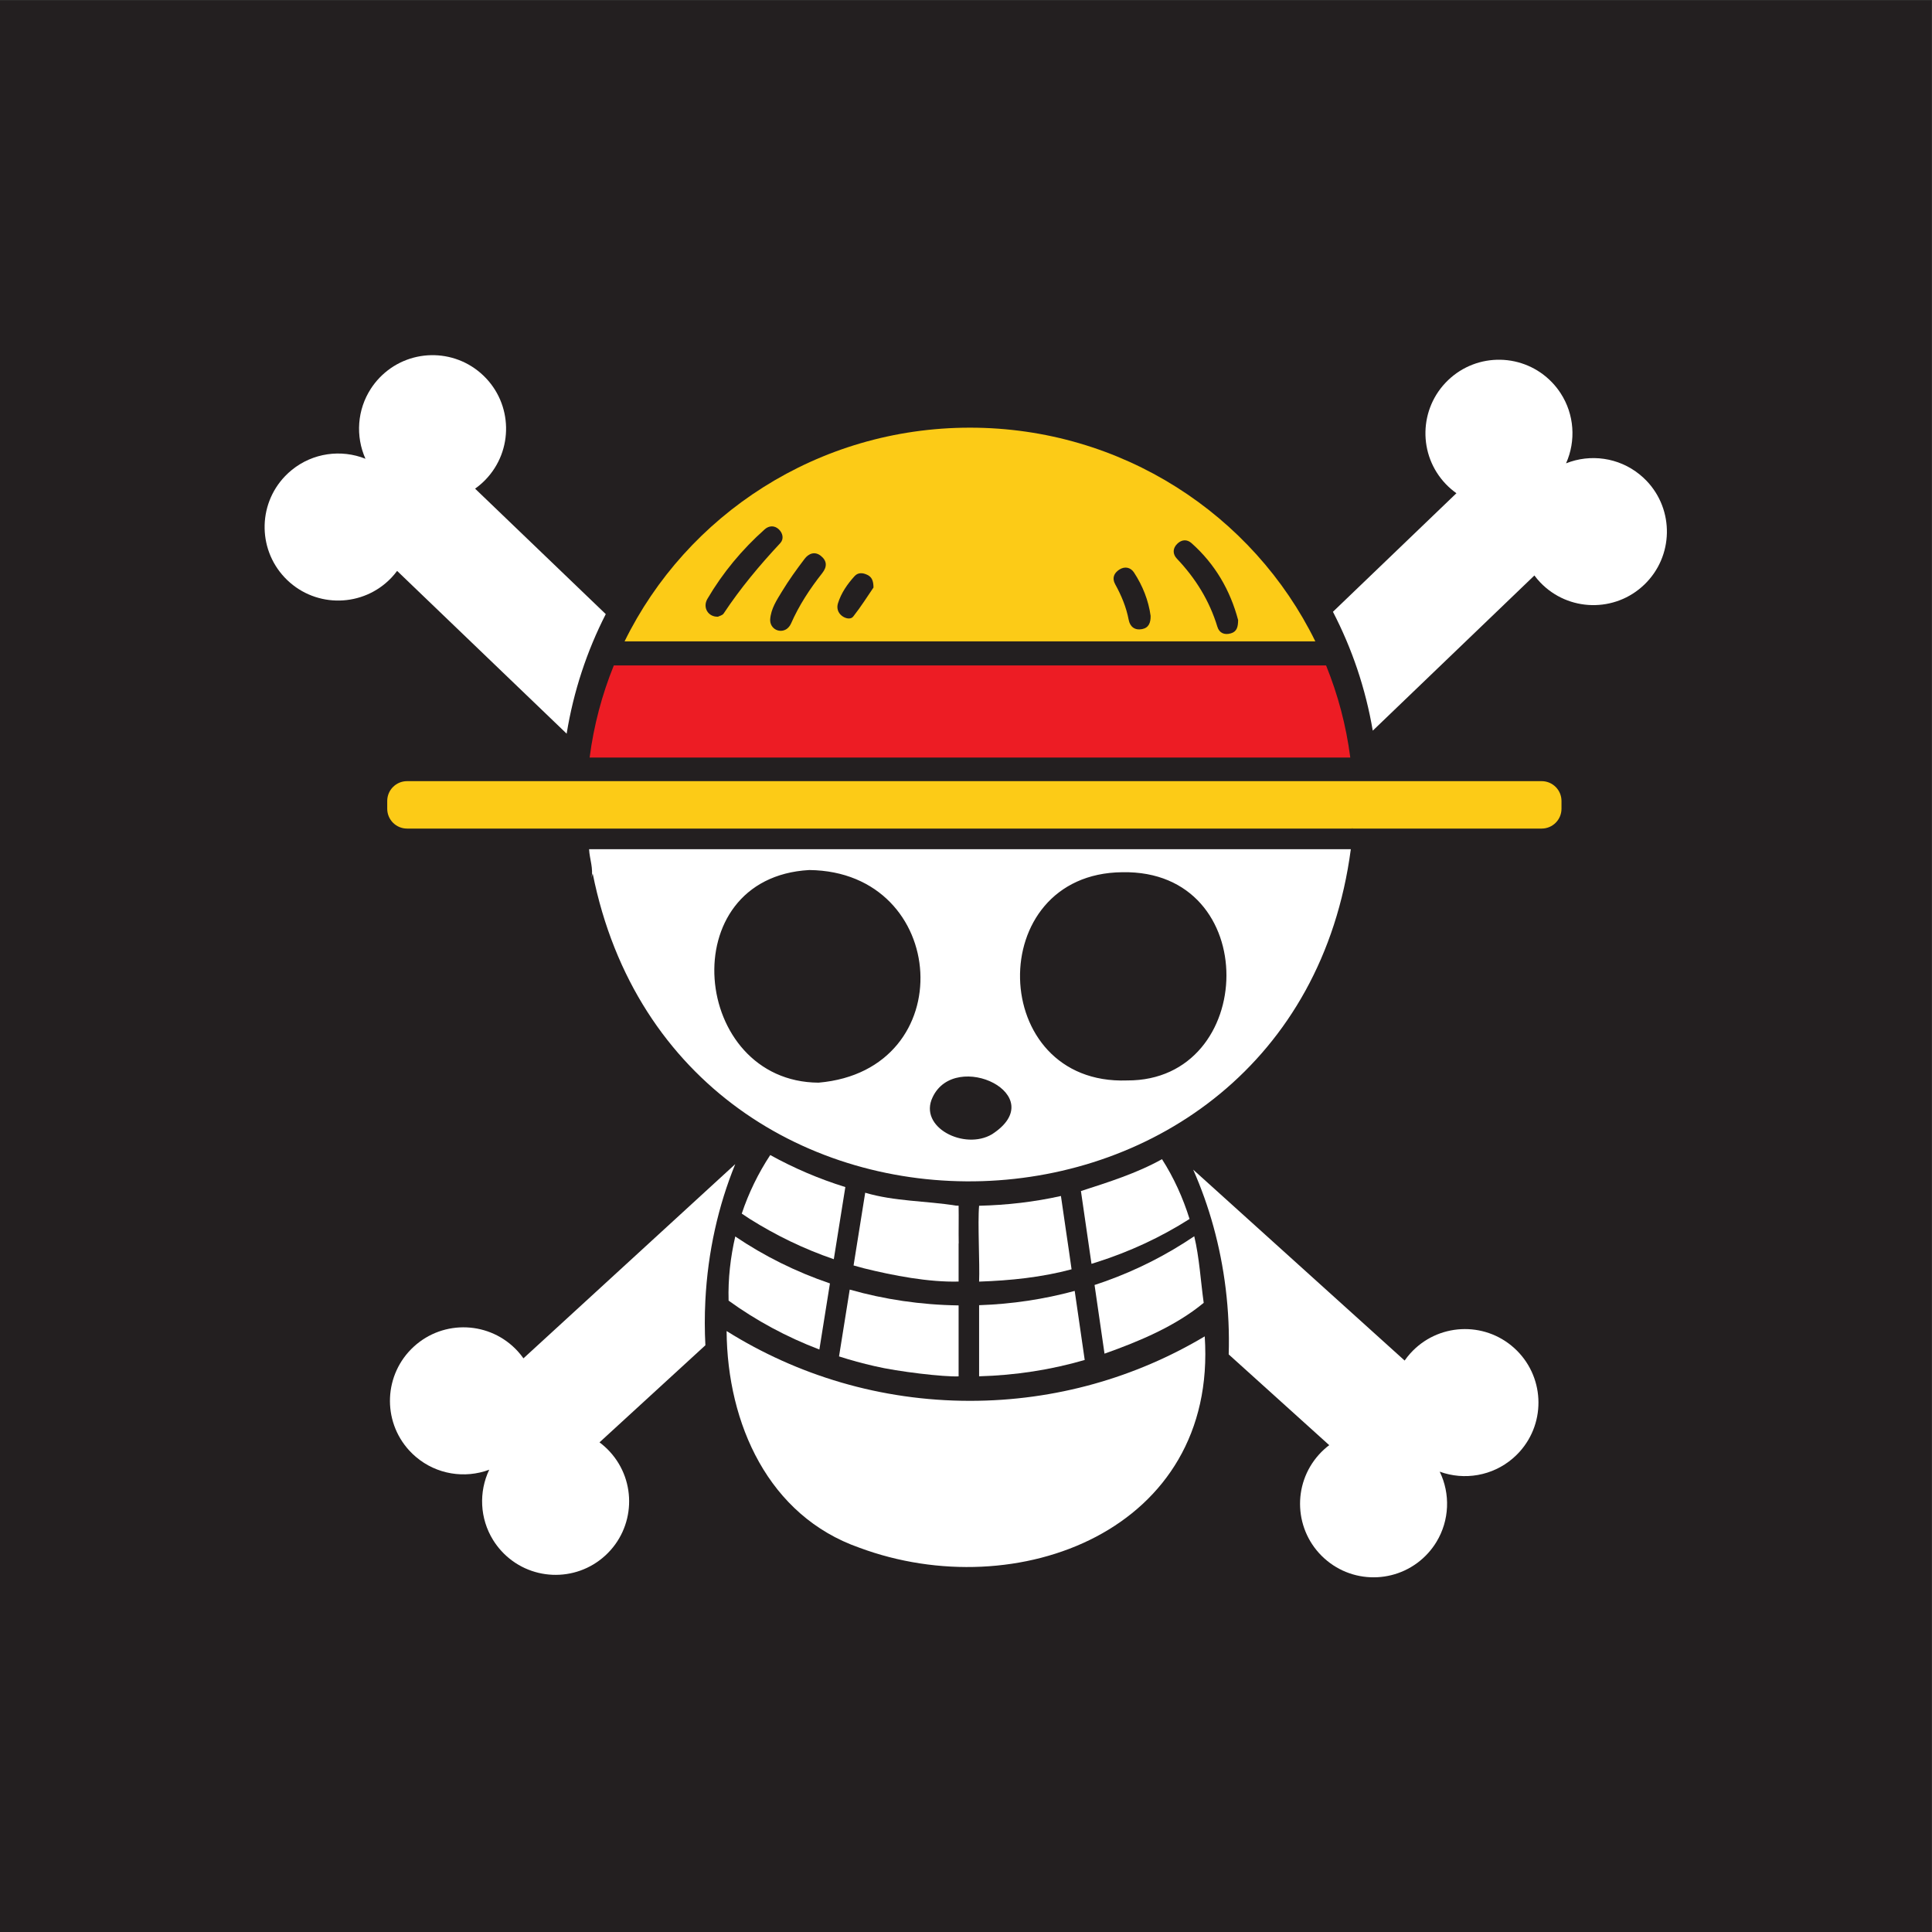 <?xml version="1.0" encoding="UTF-8" standalone="no"?>
<!-- Created with Inkscape (http://www.inkscape.org/) -->

<svg
   version="1.1"
   id="svg2"
   xml:space="preserve"
   width="1076.52"
   height="1076.52"
   viewBox="0 0 1076.52 1076.52"
   sodipodi:docname="one-piece-mugiwara-flag-seeklogo.com.eps"
   xmlns:inkscape="http://www.inkscape.org/namespaces/inkscape"
   xmlns:sodipodi="http://sodipodi.sourceforge.net/DTD/sodipodi-0.dtd"
   xmlns="http://www.w3.org/2000/svg"
   xmlns:svg="http://www.w3.org/2000/svg"><rect x="0" y="0" width="1076.52" height="1076.52" fill="#333333" stroke="none"/><defs
     id="defs6" /><sodipodi:namedview
     id="namedview4"
     pagecolor="#ffffff"
     bordercolor="#666666"
     borderopacity="1.0"
     inkscape:pageshadow="2"
     inkscape:pageopacity="0.0"
     inkscape:pagecheckerboard="0" /><g
     id="g8"
     inkscape:groupmode="layer"
     inkscape:label="ink_ext_XXXXXX"
     transform="matrix(1.333,0,0,-1.333,0,1076.52)"><g
       id="g10"
       transform="scale(0.1)"><path
         d="M 8073.9,0 H 0.004 V 8073.9 H 8073.9 V 0"
         style="fill:#231f20;fill-opacity:1;fill-rule:nonzero;stroke:none"
         id="path12" /><path
         d="m 6950.69,6132.46 c -11.24,11.7 -23.72,23.14 -37.11,34 -70.57,57.25 -157.24,87.84 -245.34,89.57 1.83,79.62 -20.15,159.03 -65.16,228.12 -13.86,21.29 -29.69,41.25 -47.07,59.37 -153.67,160.03 -408.86,165.21 -568.9,11.57 C 5836.17,6410.15 5823,6174.86 5950.94,6014.3 l -448.82,-430.92 c -134.1,215.68 -316.25,399.32 -533.93,536.75 -272.65,172.12 -588.6,263.1 -913.7,263.1 -325.09,0 -641.05,-90.98 -913.7,-263.1 -220.76,-139.37 -404.88,-326.33 -539.5,-545.98 l -478.32,459.26 c 127.96,160.54 114.77,395.84 -36.19,540.77 -77.52,74.44 -179.29,114.02 -286.84,112.04 -107.44,-2.18 -207.61,-46.08 -282.03,-123.59 -17.37,-18.08 -33.21,-38.05 -47.08,-59.36 -45.01,-69.1 -67,-148.52 -65.17,-228.14 -88.09,-1.73 -174.76,-32.32 -245.35,-89.58 -13.34,-10.83 -25.83,-22.27 -37.08,-33.99 -74.43,-77.52 -114.22,-179.39 -112.04,-286.84 2.19,-107.45 46.08,-207.61 123.61,-282.04 146.17,-140.36 371.78,-148.17 526.86,-26.49 l 677.58,-650.56 h -637.73 c -98.08,0 -177.87,-79.79 -177.87,-177.86 v -32.49 c 0,-98.08 79.79,-177.87 177.87,-177.87 h 666.33 c 1.23,-19.69 4.42,-37.49 7.32,-53.25 2.31,-12.49 5.8,-31.37 4.38,-36.99 l 47.12,-12.04 -42.41,-8.48 c 99.5,-497.57 360.23,-848.47 687.29,-1069.67 L 2192.8,2531.19 c -152.25,125.22 -377.97,122.61 -527.34,-14.38 -163.52,-149.94 -174.56,-404.96 -24.65,-568.43 10.98,-12 23.21,-23.73 36.33,-34.89 69.25,-58.84 155.19,-91.42 243.21,-95.17 -3.65,-79.55 16.51,-159.47 59.93,-229.58 13.39,-21.62 28.76,-41.95 45.68,-60.41 79.24,-86.41 187.81,-130.24 296.72,-130.24 97.19,0.01 194.65,34.92 271.76,105.62 154.24,141.44 172.81,376.39 48.58,539.8 l 312.25,286.32 c 54.33,-393.86 276.05,-697.42 604.46,-812.73 156.6,-58.15 321.58,-86.58 483.41,-86.57 265.16,0.02 521.84,76.33 718.83,223.18 209.28,156 334.85,379.3 364.45,641.41 l 292.87,-264.39 c -56.25,-75.03 -84.28,-166.48 -79.44,-261.3 5.48,-107.33 52.43,-206.11 132.2,-278.12 74.55,-67.32 169.43,-103.73 269.14,-103.73 6.98,0 13.99,0.18 21,0.53 107.33,5.49 206.1,52.43 278.11,132.19 16.78,18.58 32,39.02 45.24,60.78 42.87,70.46 62.41,150.51 58.14,230.03 87.99,4.43 173.68,37.67 242.46,97.03 13.02,11.25 25.16,23.08 36.04,35.15 72.02,79.76 108.67,182.8 103.19,290.14 -5.47,107.32 -52.43,206.1 -132.19,278.11 v 0.01 c -150.42,135.79 -376.16,136.7 -527.44,10.3 l -873.12,788.3 c 375.89,235.92 672.3,631.89 748.12,1203.57 l 0.49,3.69 h 703.06 c 98.08,0 177.87,79.79 177.87,177.87 v 32.49 c 0,98.07 -79.79,177.86 -177.87,177.86 h -689.73 l 657.69,631.46 c 155.06,-121.7 380.67,-113.88 526.85,26.49 160.03,153.64 165.23,408.84 11.59,568.88"
         style="fill:#231f20;fill-opacity:1;fill-rule:nonzero;stroke:none"
         id="path14" /><path
         d="M 6444.29,4810.63 H 1701.51 c -45.77,0 -82.87,-37.1 -82.87,-82.86 v -32.49 c 0,-45.77 37.1,-82.87 82.87,-82.87 h 3949.72 c -0.05,0.43 -0.08,0.86 -0.11,1.29 h 3.14 c -0.02,-0.43 -0.05,-0.86 -0.08,-1.29 h 790.11 c 45.77,0 82.87,37.1 82.87,82.87 v 32.49 c 0,45.76 -37.1,82.86 -82.87,82.86"
         style="fill:#fccb17;fill-opacity:1;fill-rule:nonzero;stroke:none"
         id="path16" /><path
         d="m 2957.07,5572.65 c 64.17,109.34 144.76,206.19 239.53,290.66 17.69,15.77 40.64,17.08 58.57,0.3 17.29,-16.18 22.55,-40.69 6.21,-58.18 -86.13,-92.27 -166.75,-188.69 -236.52,-294.09 -5.13,-7.74 -18.09,-10.3 -23.63,-13.25 -40.68,-1.75 -65.46,38.26 -44.16,74.56 z m 473.97,179.88 c 25.6,-20.41 27.63,-44.86 5.94,-72.35 -51.62,-65.43 -97.08,-134.59 -130.83,-211.56 -2.6,-5.92 -6.27,-11.19 -10.72,-15.75 -1.22,-1.25 -2.57,-2.36 -3.91,-3.5 -1.03,-0.86 -2,-1.8 -3.11,-2.57 -0.22,-0.16 -0.48,-0.29 -0.71,-0.45 -6.96,-4.58 -15.26,-7.28 -24.22,-7.28 -18.43,0 -34.2,11.31 -40.81,27.36 -2.13,5.18 -3.34,10.84 -3.34,16.79 0,0.85 0.2,1.66 0.25,2.5 -0.1,0.15 -0.15,0.32 -0.25,0.46 3.15,45.42 27.68,81.63 49.54,117.66 28.67,47.23 61.15,92.34 94.64,136.36 16.8,22.08 42.54,32.24 67.53,12.33 z m 71.65,-198.75 c 13.54,43.46 39.34,80.68 69.68,114 14.38,15.79 34.3,14.52 53.44,5.02 17.27,-8.58 25.16,-22.41 25.5,-52.67 -24.28,-35.43 -52.34,-80.28 -84.9,-121.59 -10.41,-13.2 -32.49,-8.36 -47.28,3.16 -17.06,13.27 -22.34,33.16 -16.44,52.08 z m 1175.48,140.77 c 22.93,15.23 47.68,10.28 62.16,-11.88 36.41,-55.72 60.56,-116.86 69.33,-181.06 0.52,-28.37 -7.53,-49.88 -35.46,-55.4 -30.48,-6.02 -50.65,9.79 -56.17,38.72 -10.14,53.17 -30.57,101.9 -56.48,148.82 -14.12,25.56 -4.99,46.43 16.62,60.8 z m 243.89,109.31 c 17.92,16.78 39.77,18.39 58.41,1.85 99.31,-88.12 162.27,-198.23 194.97,-321.6 -0.25,-27.58 -4.39,-47.99 -30.01,-55.61 -27.16,-8.07 -48.7,1.18 -56.69,27.48 -33.13,109.05 -91.2,202.54 -169.34,284.8 -18.46,19.44 -17.85,43.85 2.66,63.08 z M 3190.91,5394.85 h 2307.33 c -259.19,528.69 -808.27,893.38 -1443.75,893.38 -635.48,0 -1184.56,-364.69 -1443.75,-893.38 h 192.15 388.02"
         style="fill:#fccb17;fill-opacity:1;fill-rule:nonzero;stroke:none"
         id="path18" /><path
         d="M 2673.54,4909.27 H 5644.3 c -17.32,134.37 -51.84,263.44 -101.17,385.09 h -155.73 -318.34 -172.19 -1729.59 -129 -316.7 -155.73 c -49.33,-121.65 -83.84,-250.72 -101.17,-385.09 h 55.77 153.09"
         style="fill:#ed1c24;fill-opacity:1;fill-rule:nonzero;stroke:none"
         id="path20" /><path
         d="m 3655.89,2365.35 c 97.05,-23.21 291.25,-45.57 351.16,-42.75 -0.06,21.84 0.1,283.66 0,296.63 -158.13,2.13 -310.58,25.07 -455.18,66.07 l -44.65,-279.26 c 48.52,-15.65 98.11,-29.27 148.67,-40.69"
         style="fill:#ffffff;fill-opacity:1;fill-rule:nonzero;stroke:none"
         id="path22" /><path
         d="m 3045.6,2639.16 c 114.69,-83.01 242.19,-152.08 379.44,-204.31 l 44.17,276.29 c -142.53,48.49 -274.68,114.39 -395.75,196.13 -19.81,-85.43 -30.57,-176.86 -27.86,-268.11"
         style="fill:#ffffff;fill-opacity:1;fill-rule:nonzero;stroke:none"
         id="path24" /><path
         d="m 4092.76,2620.08 v -297.23 c 152.9,4.29 301.01,27.3 441.42,68.31 -5.16,34.35 -37.38,260.14 -41.86,288.67 -127.77,-34.7 -261.44,-55.08 -399.56,-59.75"
         style="fill:#ffffff;fill-opacity:1;fill-rule:nonzero;stroke:none"
         id="path26" /><path
         d="m 4582.79,2799.37 c 139.88,44.43 269.54,104.85 389.61,181.15 -27.81,89.24 -65.83,172.62 -115.14,249.92 C 4751,3171.18 4633.22,3134.45 4518.4,3097.2 l 44.11,-304.18 c 6.79,2.07 13.53,4.21 20.28,6.35"
         style="fill:#ffffff;fill-opacity:1;fill-rule:nonzero;stroke:none"
         id="path28" /><path
         d="m 4092.76,2718.69 c 130.12,4.34 261.59,17.82 386.47,51.41 -13.98,101.89 -30.25,204.51 -44.44,306.48 -110.55,-24.76 -225.24,-38.04 -342.03,-40.82 -6.58,-70.34 3.22,-242.58 0,-317.07"
         style="fill:#ffffff;fill-opacity:1;fill-rule:nonzero;stroke:none"
         id="path30" /><path
         d="m 3610.14,2774.61 c 124.29,-30.83 272.64,-59.07 396.91,-55.72 v 159.16 c 0.15,0 0.3,0.01 0.45,0.01 -0.97,52.41 0.61,105.77 -0.45,157.95 -3.89,0.1 -7.76,0.28 -11.64,0.4 -123.65,20.05 -256.11,17.27 -378.81,53.8 l -48.6,-304 c 13.97,-4.04 28.03,-7.85 42.14,-11.6"
         style="fill:#ffffff;fill-opacity:1;fill-rule:nonzero;stroke:none"
         id="path32" /><path
         d="m 4619.2,2719.51 c -14.92,-5 -28.93,-10.19 -43.87,-14.93 l 41.64,-287.08 c 144.63,51.3 296.4,114.65 414.61,212.43 -12.86,92.42 -18.04,188.57 -39.52,278.3 -114.47,-77.33 -238.61,-140.87 -372.86,-188.72"
         style="fill:#ffffff;fill-opacity:1;fill-rule:nonzero;stroke:none"
         id="path34" /><path
         d="m 3134.16,2980.68 c 109.01,-68.53 225.71,-125.34 351.22,-168.37 6.98,43.68 41.98,262.59 48.2,301.53 -110.56,34.48 -214.2,78.81 -313.92,133.89 -49.98,-75.92 -90.14,-158.22 -119.07,-244.8 11.07,-7.59 22.51,-14.57 33.57,-22.25"
         style="fill:#ffffff;fill-opacity:1;fill-rule:nonzero;stroke:none"
         id="path36" /><path
         d="m 4711.49,3559.57 c -583.49,-20.98 -603.39,865.08 -20.17,870.38 588.73,11.38 565.32,-873 20.17,-870.38 z m -564.67,-224.84 c -114.99,-68.44 -309.23,28.84 -248.31,154.82 95.17,201.93 499.65,8.36 248.31,-154.82 z m -725.14,215.57 c -531.72,3.18 -614.08,856.6 -39.01,888.8 586.52,-6.25 638.73,-837.1 39.01,-888.8 z m 2132.8,975.91 c -347.61,0 -2752.71,0 -3092.07,0 1.85,-41.26 19.44,-81.83 9.25,-122.27 1.84,7.14 3.78,14.24 5.74,21.34 354.55,-1772.94 2931.4,-1691.78 3169.16,100.93 -22.04,0 -69.72,0 -92.08,0"
         style="fill:#ffffff;fill-opacity:1;fill-rule:nonzero;stroke:none"
         id="path38" /><path
         d="m 1985.93,6033.28 c 15.5,11.03 30.23,23.58 43.9,37.81 117.56,122.44 113.6,317.01 -8.84,434.57 -122.44,117.56 -317.01,113.6 -434.57,-8.84 -13.66,-14.23 -25.61,-29.46 -35.99,-45.4 -57.52,-88.3 -64.83,-199.24 -22.77,-293.18 -101.42,40.56 -219.71,24.74 -307.49,-46.46 -9.86,-8 -19.39,-16.62 -28.41,-26.02 -117.57,-122.44 -113.61,-317 8.83,-434.56 122.44,-117.56 317.01,-113.6 434.57,8.84 9.02,9.4 17.24,19.27 24.84,29.45 l 708.64,-680.4 c 28.75,177.2 84.66,345.29 163.49,499.76 l -546.2,524.43"
         style="fill:#ffffff;fill-opacity:1;fill-rule:nonzero;stroke:none"
         id="path40" /><path
         d="m 6882.15,6066.67 c -9.03,9.4 -18.55,18.01 -28.42,26.01 -87.77,71.2 -206.06,87.01 -307.49,46.47 42.06,93.93 34.75,204.87 -22.77,293.17 -10.38,15.94 -22.32,31.17 -35.99,45.4 -117.57,122.44 -312.13,126.4 -434.57,8.84 -122.44,-117.56 -126.39,-312.12 -8.84,-434.57 13.67,-14.22 28.4,-26.78 43.91,-37.81 l -516.19,-495.61 c 79.58,-153.49 136.5,-320.59 166.46,-496.9 l 675.66,648.72 c 7.59,-10.18 15.81,-20.05 24.83,-29.45 117.57,-122.44 312.13,-126.4 434.57,-8.84 122.44,117.56 126.4,312.12 8.84,434.57"
         style="fill:#ffffff;fill-opacity:1;fill-rule:nonzero;stroke:none"
         id="path42" /><path
         d="m 5654.18,4612.41 c 0.03,0.43 0.06,0.86 0.08,1.29 h -3.14 c 0.03,-0.43 0.06,-0.86 0.11,-1.29 h 2.95"
         style="fill:#fccb17;fill-opacity:1;fill-rule:nonzero;stroke:none"
         id="path44" /><path
         d="m 6329.51,2441.03 c -125.99,113.75 -320.34,103.83 -434.09,-22.16 -8.73,-9.67 -16.65,-19.79 -23.92,-30.2 l -774.56,699.32 -109.26,98.64 c 66.89,-151.3 113.98,-318.89 135.84,-497.51 11.38,-93.14 15.34,-184.99 12.56,-274.7 l 11.41,-10.31 408.78,-369.06 c -15.16,-11.5 -29.5,-24.51 -42.72,-39.14 -113.75,-125.99 -103.83,-320.35 22.17,-434.1 125.98,-113.75 320.33,-103.82 434.08,22.17 13.22,14.64 24.69,30.24 34.59,46.49 54.77,90.02 58.69,201.13 13.77,293.73 102.61,-37.43 220.36,-17.98 305.91,55.87 9.61,8.3 18.87,17.2 27.6,26.87 113.75,126 103.83,320.34 -22.16,434.09"
         style="fill:#ffffff;fill-opacity:1;fill-rule:nonzero;stroke:none"
         id="path46" /><path
         d="m 2948.43,2639.09 c 10.38,205 54.51,398.04 124.96,570.69 l -87.99,-80.68 -797.33,-731.13 c -7.36,10.36 -15.35,20.41 -24.16,30.02 -114.72,125.1 -309.14,133.52 -434.24,18.8 -125.11,-114.72 -133.53,-309.14 -18.81,-434.24 8.8,-9.61 18.13,-18.44 27.8,-26.66 86.12,-73.2 204.02,-91.73 306.35,-53.52 -44.21,-92.94 -39.44,-204.01 16.03,-293.61 10.02,-16.17 21.61,-31.68 34.94,-46.22 114.73,-125.11 309.14,-133.53 434.25,-18.81 125.11,114.72 133.53,309.14 18.81,434.25 -13.33,14.54 -27.77,27.43 -43.02,38.8 l 420.18,385.3 22.38,20.52 c -3.2,61.19 -3.34,123.42 -0.15,186.49"
         style="fill:#ffffff;fill-opacity:1;fill-rule:nonzero;stroke:none"
         id="path48" /><path
         d="m 3037.26,2512.05 c 2.9,-388.21 175.35,-772.85 554.72,-905.59 658.29,-244.96 1498,71.71 1443.91,883.31 -287.12,-171.1 -622.6,-269.49 -981.1,-269.49 -373.78,0 -722.53,106.95 -1017.53,291.77"
         style="fill:#ffffff;fill-opacity:1;fill-rule:nonzero;stroke:none"
         id="path50" /></g></g></svg>
